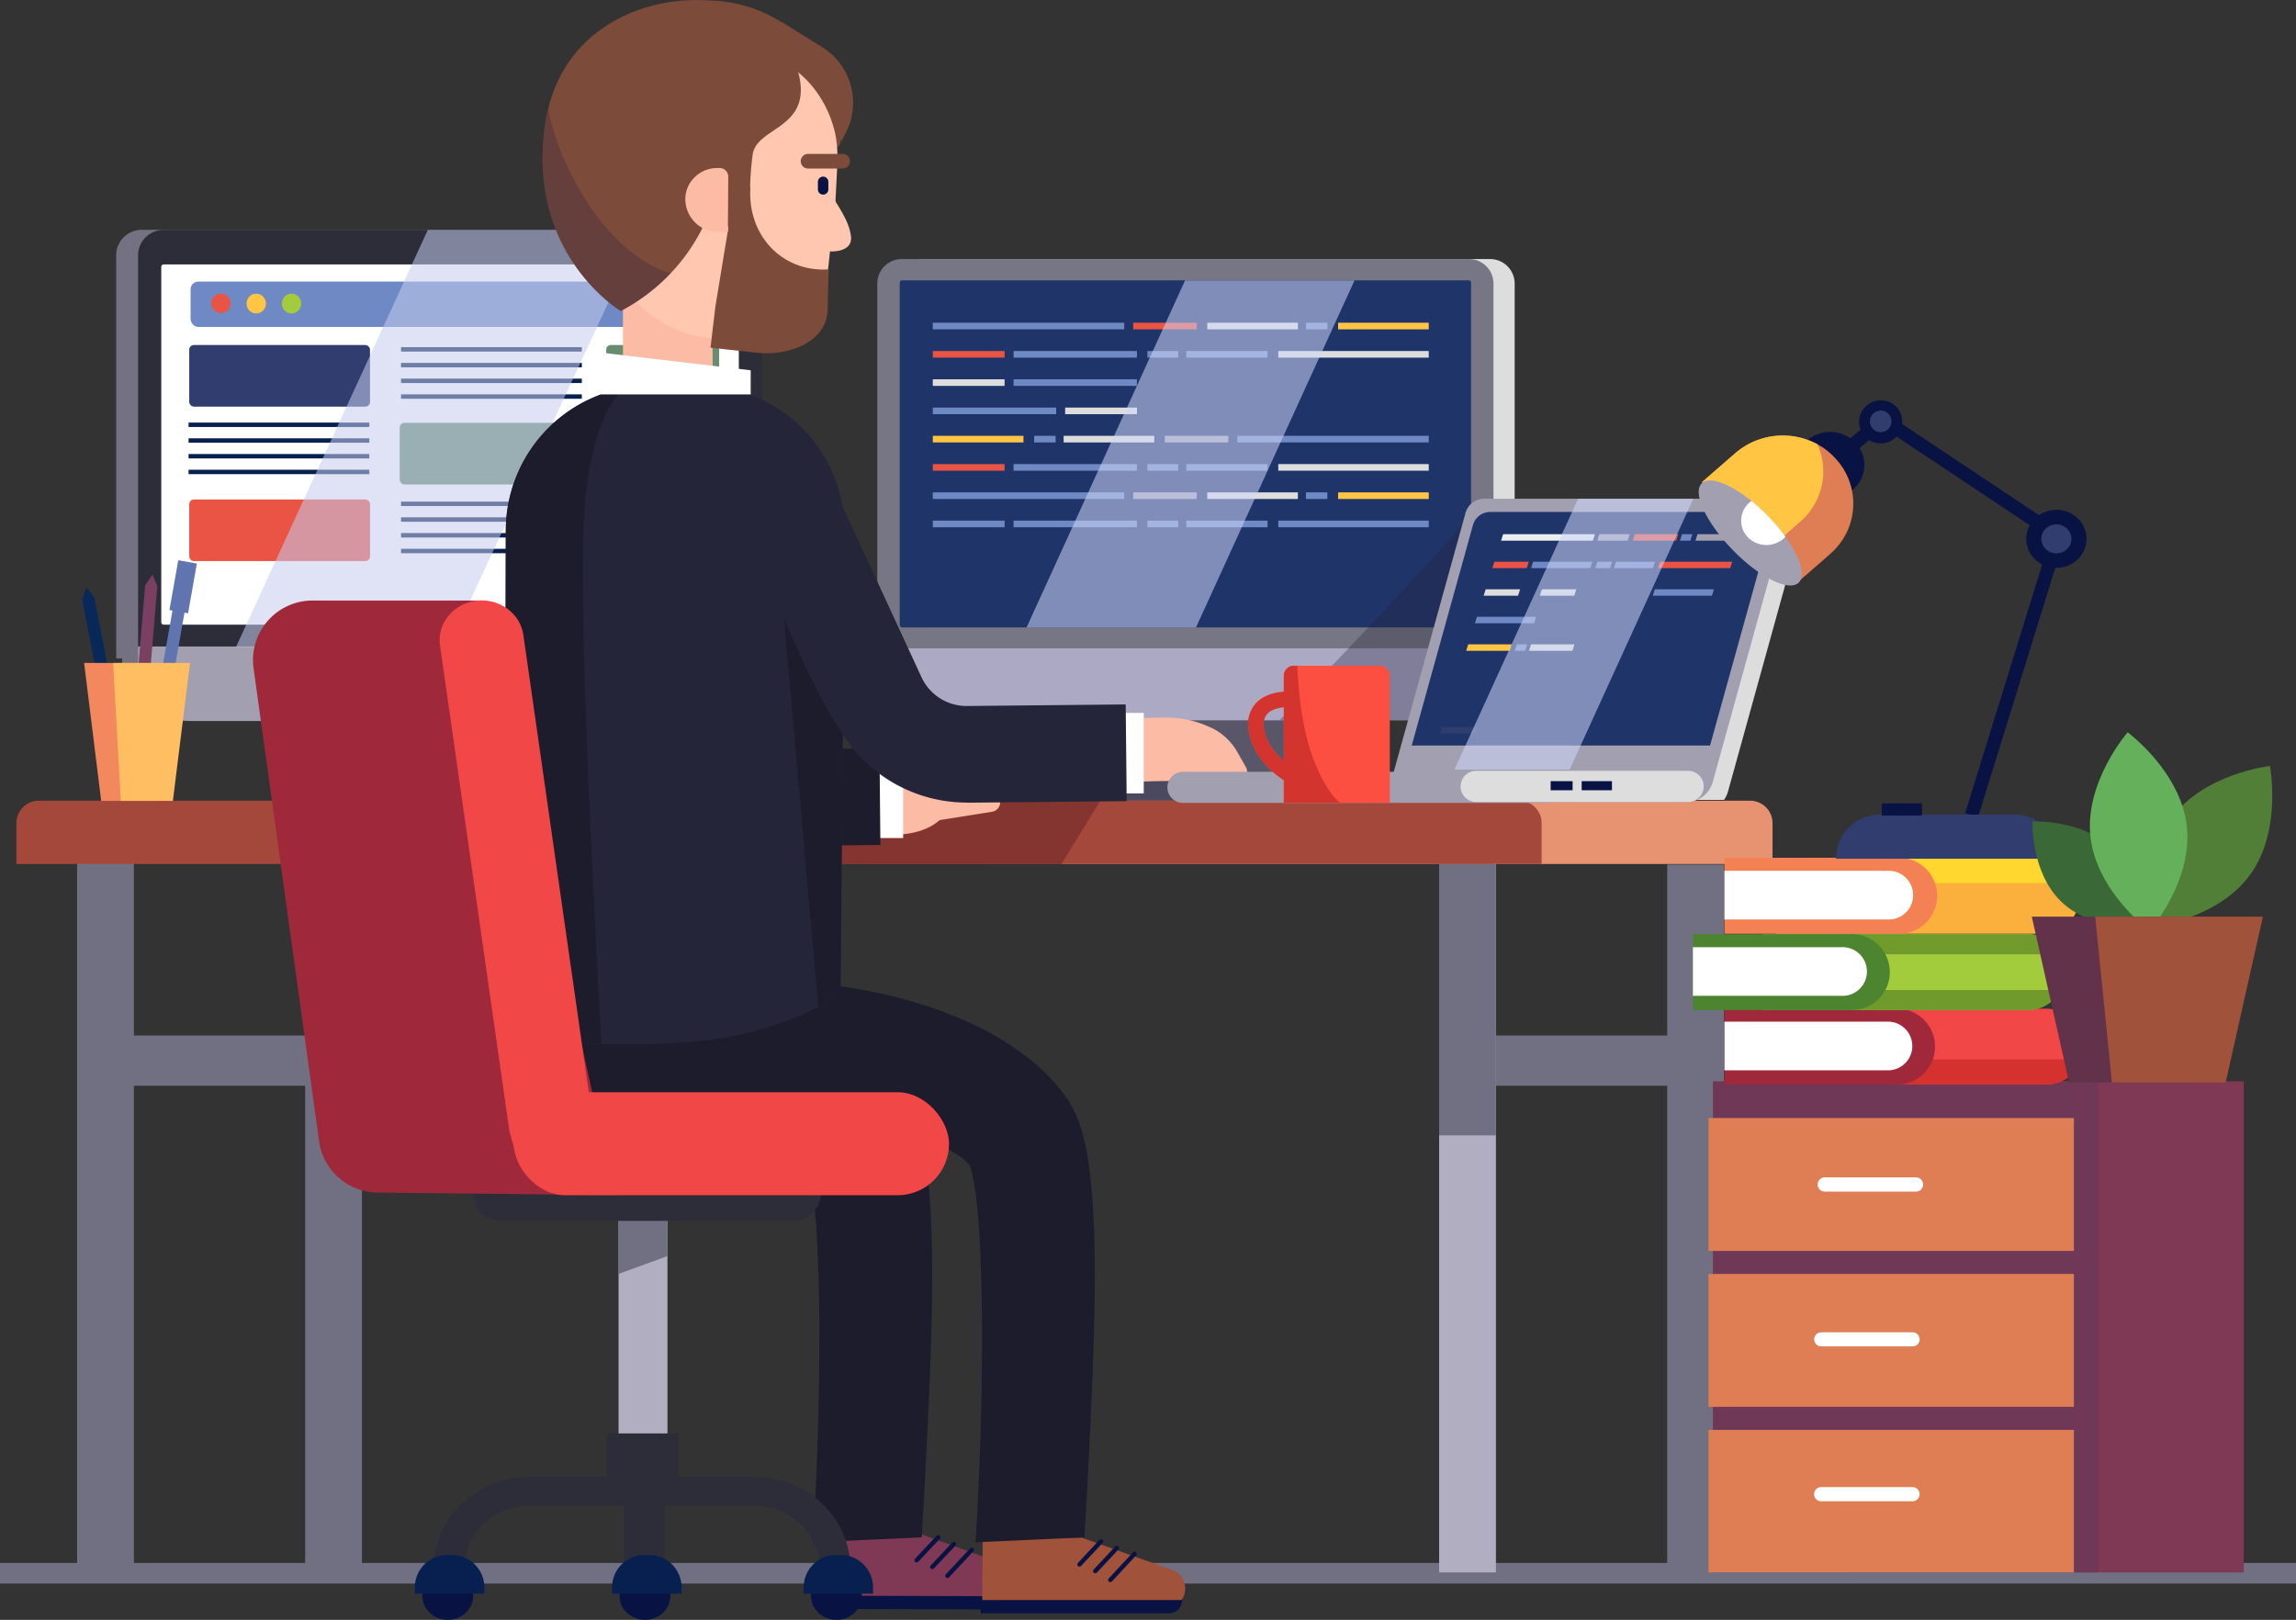 <svg xmlns="http://www.w3.org/2000/svg" viewBox="0 0 779.93 550.27"><rect x="0" y="0" width="779.93" height="550.27" fill="#333333" stroke="none"/><defs><style>.cls-1{isolation:isolate;}.cls-2,.cls-34,.cls-55{fill:none;stroke-miterlimit:10;}.cls-2{stroke:#716f82;stroke-width:7px;}.cls-3{fill:#072050;}.cls-4{fill:#747282;}.cls-5{fill:#2d2d3a;}.cls-6{fill:#fff;}.cls-7{fill:#a29fb0;}.cls-8{fill:#6e89c4;}.cls-9{fill:#ea5444;}.cls-10{fill:#ffc543;}.cls-11{fill:#a2cc3b;}.cls-12{fill:#313d6e;}.cls-13{fill:#678c6e;}.cls-14{fill:#c5cbed;}.cls-14,.cls-42{opacity:0.55;mix-blend-mode:overlay;}.cls-15{fill:#7c4b39;}.cls-16{fill:#fcbba4;}.cls-17{fill:#ffc7b0;}.cls-18,.cls-19{fill:#081344;}.cls-19{opacity:0.2;}.cls-20{fill:#716f82;}.cls-21{fill:#b1aec1;}.cls-22{fill:#585668;}.cls-23{fill:#ddd;}.cls-24{fill:#767684;}.cls-25{fill:#1f3468;}.cls-26{fill:#aba9c4;}.cls-27{fill:#4a4960;}.cls-28{fill:#e79271;}.cls-29{fill:#a5483c;}.cls-30{fill:#84352f;}.cls-31{fill:#7f3954;}.cls-32{fill:#6e3856;}.cls-33{fill:#df7d54;}.cls-34,.cls-55{stroke:#081344;}.cls-34{stroke-linecap:round;stroke-width:1.49px;}.cls-35{fill:#1c1c2d;}.cls-36{fill:#a0523a;}.cls-37,.cls-40{fill:#25253a;}.cls-38{fill:#9f293b;}.cls-39{fill:#f14747;}.cls-40{opacity:0.32;mix-blend-mode:multiply;}.cls-41{fill:#eceef0;}.cls-42{fill:#cdd6f9;}.cls-43{fill:#fc4f42;}.cls-44{fill:#ce2d29;opacity:0.79;}.cls-45{fill:#6075b0;}.cls-46{fill:#794061;}.cls-47{fill:#072859;}.cls-48{fill:#f3885e;}.cls-49{fill:#ffbe62;}.cls-50{fill:#fbaf3d;}.cls-51{fill:#ffd72e;}.cls-52{fill:#f38154;}.cls-53{fill:#709b2c;}.cls-54{fill:#4c842f;}.cls-55{stroke-width:4.59px;}.cls-56{fill:#517f38;}.cls-57{fill:#3b6837;}.cls-58{fill:#65b15b;}.cls-59{fill:#62324a;}</style></defs><g class="cls-1"><g id="Layer_2" data-name="Layer 2"><g id="Layer_1-2" data-name="Layer 1"><line class="cls-2" y1="534.44" x2="779.93" y2="534.44"/><rect class="cls-3" x="112.88" y="131.34" width="66.12" height="142.22" transform="translate(291.89 404.91) rotate(180)"/><path class="cls-4" d="M39.44,78.08h212a0,0,0,0,1,0,0V215a8.67,8.67,0,0,1-8.67,8.67H48.12A8.67,8.67,0,0,1,39.44,215V78.08A0,0,0,0,1,39.44,78.08Z" transform="translate(290.91 301.74) rotate(180)"/><path class="cls-4" d="M59.78,219.6H235.13a18.31,18.31,0,0,1,18.31,18.31v7a0,0,0,0,1,0,0h-212a0,0,0,0,1,0,0v-7A18.31,18.31,0,0,1,59.78,219.6Z" transform="translate(294.91 464.52) rotate(180)"/><path class="cls-5" d="M258.89,86.75V223.66l-52-.83L152.4,222l-17.2-.28-55-.88-33.3-.53V86.75a8.67,8.67,0,0,1,8.67-8.66H250.21A8.67,8.67,0,0,1,258.89,86.75Z"/><rect class="cls-6" x="54.78" y="89.82" width="196.19" height="122.39" rx="0.8"/><path class="cls-7" d="M65.19,219.6H240.54a18.31,18.31,0,0,1,18.31,18.31v7a0,0,0,0,1,0,0h-212a0,0,0,0,1,0,0v-7A18.31,18.31,0,0,1,65.19,219.6Z" transform="translate(305.74 464.52) rotate(180)"/><path class="cls-7" d="M111.22,274.11h88.62a4.93,4.93,0,0,0,4.93-4.92h0a4.93,4.93,0,0,0-4.93-4.92H111.22a4.93,4.93,0,0,0-4.93,4.92h0A4.93,4.93,0,0,0,111.22,274.11Z"/><rect class="cls-8" x="64.74" y="95.65" width="179.55" height="15.42" rx="2.63"/><path class="cls-9" d="M78.34,103.12a3.29,3.29,0,1,1-3.29-3.37A3.33,3.33,0,0,1,78.34,103.12Z"/><ellipse class="cls-10" cx="87.04" cy="103.12" rx="3.29" ry="3.37"/><ellipse class="cls-11" cx="99.04" cy="103.12" rx="3.29" ry="3.37"/><rect class="cls-12" x="64.28" y="117.2" width="61.41" height="20.93" rx="1.58"/><rect class="cls-13" x="135.78" y="143.64" width="61.41" height="20.93" rx="1.58"/><rect class="cls-13" x="205.9" y="117.2" width="38.39" height="20.93" rx="1.58"/><rect class="cls-9" x="205.9" y="144.05" width="38.39" height="20.93" rx="1.58"/><rect class="cls-3" x="136.23" y="133.96" width="61.41" height="1.5"/><rect class="cls-3" x="136.23" y="128.62" width="61.41" height="1.5"/><rect class="cls-3" x="136.23" y="123.28" width="61.41" height="1.5"/><rect class="cls-3" x="136.23" y="117.93" width="61.41" height="1.5"/><rect class="cls-9" x="64.28" y="169.67" width="61.41" height="20.93" rx="1.58"/><rect class="cls-3" x="136.23" y="186.43" width="61.41" height="1.5"/><rect class="cls-3" x="136.23" y="181.09" width="61.41" height="1.5"/><rect class="cls-3" x="136.23" y="175.74" width="61.41" height="1.5"/><rect class="cls-3" x="136.23" y="170.4" width="61.41" height="1.5"/><rect class="cls-3" x="64.05" y="159.57" width="61.41" height="1.5"/><rect class="cls-3" x="64.05" y="154.23" width="61.41" height="1.5"/><rect class="cls-3" x="64.05" y="148.89" width="61.41" height="1.5"/><rect class="cls-3" x="64.05" y="143.55" width="61.41" height="1.5"/><polygon class="cls-14" points="218.09 78.09 152.4 219.8 80.16 219.8 145.33 78.09 218.09 78.09"/><path class="cls-15" d="M265.69,7.55,279.26,16a22.22,22.22,0,0,1,8.1,29,32.28,32.28,0,0,0-1.57,3.22C286.3,47.58,265,7.72,265,7.72"/><rect class="cls-16" x="211.62" y="80.93" width="30.45" height="56.44" rx="11.72"/><path class="cls-15" d="M285.55,48.17c.32,2.66-12.14,7.15-12.29,10l2,5.63c-15.3-5.55-1.8,2.9-1.8,2.93-4.55,13.48-3,20.93-15.95,26.06a47.45,47.45,0,0,1-21,3.2c-9.92-.69-18.73,2.41-25.93-1a15.18,15.18,0,0,1-4.23-3,49.13,49.13,0,0,1-6.7-8.33c-.73-1.2-1.44-2.39-2.09-3.65-3.92-7.55-11.92-29.74-11.27-38.85,1.8-25.7,26.42-42.91,54.76-41,.74.05,1.45.06,2.18.1a47.87,47.87,0,0,1,36.38,21c.42.63.84,1.27,1.23,1.92v0c2.31,3.75,3.54,19.79,3.54,19.79A28.54,28.54,0,0,1,285.55,48.17Z"/><path class="cls-17" d="M284.41,56.39l-.36,7.06-.6,11.7-1,4.15c-.08,1.84-1,11.53-1.35,13.28-3.22,16.56-14.09,20.08-31,22.17a11.48,11.48,0,0,1-1.53.15,37.58,37.58,0,0,1-10.78-.53,38,38,0,0,1-9.61-3.09l0,0a39.61,39.61,0,0,1-17.56-16.33,38.25,38.25,0,0,1-5-17.83c0-.44,0-.88,0-1.34a14.48,14.48,0,0,1,0-1.6v-.27l0-1.27.19-3.33.56-11.49,0-.11v0l.11-2.13.08-1.66.08-1.53,0-.39a30.86,30.86,0,0,1,1.49-7.66,36.88,36.88,0,0,1,1.88-5c.11-.25.19-.48.32-.73a31.68,31.68,0,0,1,2-3.87v0a39.15,39.15,0,0,1,11.18-12c.9-.65,1.84-1.26,2.78-1.82A40.35,40.35,0,0,1,248.9,15.3c6.78.36,11.79,2.39,17.26,5.68A39.58,39.58,0,0,1,275,28.24a38,38,0,0,1,7.81,13.84c.1.29.19.58.27.88a28.54,28.54,0,0,1,1.09,5.21A48.71,48.71,0,0,1,284.41,56.39Z"/><path class="cls-15" d="M270.16,21.42c8.28,22.8-13.51,20.94-14.52,31.41a95.48,95.48,0,0,0-.85,11.49l-1.66,5.37a3.94,3.94,0,0,1-7.71-1.11v-.11l.19-8.54-4.25,11.26a64.51,64.51,0,0,1-30.49,34.46s-26.59-15.81-26.59-51.89a78.29,78.29,0,0,1,.53-9,59.08,59.08,0,0,1,1.42-7.87c11-44.84,66.1-29.54,71.4-27.55C263.2,11.45,270.16,21.42,270.16,21.42Z"/><path class="cls-17" d="M289.1,80.56c0,.07,0,.59,0,.59-.07,2.47-2.21,4.43-7.5,4.27l.74-19.25C286.63,72.72,288.71,76.53,289.1,80.56Z"/><path class="cls-15" d="M286.22,57.25H274.44A2.49,2.49,0,0,1,272,54.77h0a2.49,2.49,0,0,1,2.48-2.49h11.78a2.49,2.49,0,0,1,2.48,2.49h0A2.48,2.48,0,0,1,286.22,57.25Z"/><path class="cls-18" d="M279.6,66.12h0a1.78,1.78,0,0,1-1.77-1.78V61.73A1.78,1.78,0,0,1,279.6,60h0a1.78,1.78,0,0,1,1.78,1.78v2.61A1.78,1.78,0,0,1,279.6,66.12Z"/><path class="cls-19" d="M227.8,92.86a64.78,64.78,0,0,1-16.93,12.79s-26.59-15.81-26.59-51.89a78.29,78.29,0,0,1,.53-9,59.08,59.08,0,0,1,1.42-7.87c1.17,6.86,4.27,17.26,12.18,30.12C210.45,86.58,223.51,91.66,227.8,92.86Z"/><path class="cls-15" d="M281.49,91.39l-.35,13.47c0,11.49-13.6,16.1-23.7,15l-16.09-1.74L243,104.18l4.39-26.68-7.09-19.94,14.61,6.07v0c-1.11,15.84,10.24,28.64,26.1,27.91Z"/><path class="cls-16" d="M244.46,57.07a2.94,2.94,0,0,1,2.92,3l-.06,10-.07,8.75-3.45,0a4.53,4.53,0,0,1-.74,0,11.29,11.29,0,0,1-10.27-11.23,10.4,10.4,0,0,1,3.3-7.5A10.69,10.69,0,0,1,243,57.1h0a5.31,5.31,0,0,1,.89,0Z"/><rect class="cls-18" x="141.08" y="350.31" width="92.6" height="17.07" transform="translate(374.76 717.7) rotate(180)"/><line class="cls-12" x1="109.49" y1="509.58" x2="109.49" y2="516.13"/><rect class="cls-20" x="495.15" y="351.75" width="84.82" height="17.07" transform="translate(1075.13 720.58) rotate(180)"/><rect class="cls-20" x="566.33" y="293.69" width="19.29" height="240.46"/><rect class="cls-21" x="488.86" y="292.25" width="19.29" height="241.9"/><rect class="cls-20" x="488.86" y="282.49" width="19.29" height="103.21"/><rect class="cls-20" x="32.49" y="351.75" width="84.82" height="17.07" transform="translate(149.8 720.58) rotate(180)"/><rect class="cls-20" x="103.66" y="293.69" width="19.29" height="240.46"/><rect class="cls-20" x="26.19" y="292.25" width="19.29" height="241.9"/><rect class="cls-22" x="383.14" y="132.17" width="63.67" height="136.95"/><path class="cls-23" d="M313.57,88h192.6a8.35,8.35,0,0,1,8.35,8.35V224.14a0,0,0,0,1,0,0H305.22a0,0,0,0,1,0,0V96.31A8.35,8.35,0,0,1,313.57,88Z"/><path class="cls-23" d="M303.25,220.24H512.5a0,0,0,0,1,0,0V227a17.63,17.63,0,0,1-17.63,17.63h-174A17.63,17.63,0,0,1,303.25,227v-6.75A0,0,0,0,1,303.25,220.24Z"/><path class="cls-24" d="M507.32,96.3V224.15H298V96.3A8.34,8.34,0,0,1,306.36,88H499A8.34,8.34,0,0,1,507.32,96.3Z"/><path class="cls-25" d="M499.7,96V212.36a.78.78,0,0,1-.78.77H306.4a.78.78,0,0,1-.77-.77V96a.77.77,0,0,1,.77-.77H498.92A.77.77,0,0,1,499.7,96Z"/><path class="cls-26" d="M507.3,220.24V227a17.64,17.64,0,0,1-17.64,17.64h-174A17.63,17.63,0,0,1,298,227v-6.75Z"/><rect class="cls-8" x="316.86" y="109.63" width="65.03" height="2.25"/><rect class="cls-23" x="410.09" y="109.63" width="30.79" height="2.25"/><rect class="cls-10" x="454.54" y="109.63" width="30.79" height="2.25"/><rect class="cls-8" x="443.62" y="109.63" width="7.28" height="2.25"/><rect class="cls-9" x="384.94" y="109.63" width="21.58" height="2.25"/><rect class="cls-8" x="316.86" y="167.26" width="65.03" height="2.25"/><rect class="cls-23" x="410.09" y="167.26" width="30.79" height="2.25"/><rect class="cls-10" x="454.54" y="167.26" width="30.79" height="2.25"/><rect class="cls-8" x="443.62" y="167.26" width="7.28" height="2.25"/><rect class="cls-7" x="384.94" y="167.26" width="21.58" height="2.25"/><rect class="cls-8" x="420.3" y="148.05" width="65.03" height="2.25" transform="translate(905.63 298.35) rotate(180)"/><rect class="cls-23" x="361.32" y="148.05" width="30.79" height="2.25" transform="translate(753.42 298.35) rotate(180)"/><rect class="cls-10" x="316.86" y="148.05" width="30.79" height="2.25" transform="translate(664.52 298.35) rotate(180)"/><rect class="cls-8" x="351.29" y="148.05" width="7.28" height="2.25" transform="translate(709.87 298.35) rotate(180)"/><rect class="cls-7" x="395.67" y="148.05" width="21.58" height="2.25" transform="translate(812.92 298.35) rotate(180)"/><rect class="cls-9" x="316.86" y="119.24" width="24.39" height="2.25"/><rect class="cls-8" x="389.77" y="119.24" width="10.47" height="2.25"/><rect class="cls-23" x="434.22" y="119.24" width="51.11" height="2.25"/><rect class="cls-8" x="402.97" y="119.24" width="27.6" height="2.25"/><rect class="cls-8" x="344.3" y="119.24" width="41.9" height="2.25"/><rect class="cls-8" x="316.86" y="176.86" width="24.39" height="2.25"/><rect class="cls-8" x="389.77" y="176.86" width="10.47" height="2.25"/><rect class="cls-8" x="434.22" y="176.86" width="51.11" height="2.25"/><rect class="cls-8" x="402.97" y="176.86" width="27.6" height="2.25"/><rect class="cls-8" x="344.3" y="176.86" width="41.9" height="2.25"/><rect class="cls-9" x="316.86" y="157.65" width="24.39" height="2.25"/><rect class="cls-8" x="389.77" y="157.65" width="10.47" height="2.25"/><rect class="cls-23" x="434.22" y="157.65" width="51.11" height="2.25"/><rect class="cls-8" x="402.97" y="157.65" width="27.6" height="2.25"/><rect class="cls-8" x="344.3" y="157.65" width="41.9" height="2.25"/><rect class="cls-23" x="316.86" y="128.84" width="24.39" height="2.25"/><rect class="cls-8" x="344.3" y="128.84" width="41.9" height="2.25"/><rect class="cls-23" x="361.81" y="138.44" width="24.39" height="2.25" transform="translate(748.02 279.14) rotate(180)"/><rect class="cls-8" x="316.86" y="138.44" width="41.9" height="2.25" transform="translate(675.63 279.14) rotate(180)"/><rect class="cls-27" x="355.25" y="263.25" width="94.83" height="9.48" rx="4.74"/><path class="cls-28" d="M340.63,272H594.49a7.62,7.62,0,0,1,7.62,7.62V293.5a0,0,0,0,1,0,0H333a0,0,0,0,1,0,0V279.59A7.62,7.62,0,0,1,340.63,272Z"/><path class="cls-29" d="M523.67,279.6v13.91H5.56V279.6A7.63,7.63,0,0,1,13.18,272H516.05A7.63,7.63,0,0,1,523.67,279.6Z"/><path class="cls-30" d="M373.76,272c-4.11,6.7-9,14.69-13.2,21.54H233.8L235.53,272Z"/><rect class="cls-31" x="629.04" y="367.31" width="133.14" height="166.84" transform="translate(1391.22 901.46) rotate(-180)"/><rect class="cls-32" x="581.86" y="367.31" width="130.85" height="166.84" transform="matrix(-1, 0, 0, -1, 1294.56, 901.46)"/><rect class="cls-33" x="580.36" y="379.8" width="124.12" height="45.14" transform="translate(1284.85 804.74) rotate(180)"/><rect class="cls-33" x="580.36" y="432.77" width="124.12" height="45.14" transform="translate(1284.85 910.67) rotate(180)"/><rect class="cls-33" x="580.36" y="485.73" width="124.12" height="48.42" transform="translate(1284.85 1019.88) rotate(180)"/><path class="cls-6" d="M619.86,404.79h31a2.43,2.43,0,0,0,2.42-2.42h0a2.43,2.43,0,0,0-2.42-2.42h-31a2.43,2.43,0,0,0-2.42,2.42h0A2.43,2.43,0,0,0,619.86,404.79Z"/><path class="cls-6" d="M618.65,457.38h31A2.43,2.43,0,0,0,652.1,455h0a2.43,2.43,0,0,0-2.42-2.42h-31a2.43,2.43,0,0,0-2.42,2.42h0A2.43,2.43,0,0,0,618.65,457.38Z"/><path class="cls-6" d="M618.65,510h31a2.43,2.43,0,0,0,2.42-2.42h0a2.43,2.43,0,0,0-2.42-2.42h-31a2.43,2.43,0,0,0-2.42,2.42h0A2.43,2.43,0,0,0,618.65,510Z"/><path class="cls-31" d="M278.28,544.35l62.19.66a6.71,6.71,0,0,0,6.78-6.64h0a6.72,6.72,0,0,0-4.43-6.39l-30.66-11.06-33.64.46Z"/><path class="cls-18" d="M341.69,546.75l-63-.2,0-4.51,67.47.22h0A4.5,4.5,0,0,1,341.69,546.75Z"/><line class="cls-34" x1="311.37" y1="530.01" x2="318.7" y2="522.23"/><line class="cls-34" x1="316.71" y1="532.29" x2="324.04" y2="524.5"/><line class="cls-34" x1="321.83" y1="535.32" x2="330.08" y2="526.5"/><path class="cls-35" d="M276.16,523.92c3.6-60.67,2.63-116.75-2.09-128.11-4.85-7.06-42.63-22.34-80.39-24l17.67-38.58c49.52,2.49,84.93,21.07,97.31,42.31,5.23,9,9.77,27.05,7.32,88.91-1.28,32.4-2.86,57.78-2.86,57.78Z"/><path class="cls-36" d="M333.65,545.9l62.2.43a6.72,6.72,0,0,0,6.76-6.67h0a6.71,6.71,0,0,0-4.46-6.37l-30.7-10.95-33.64.59Z"/><path class="cls-18" d="M397.08,548.06l-64,0v-4.52l68.47,0h0A4.51,4.51,0,0,1,397.08,548.06Z"/><line class="cls-34" x1="366.7" y1="531.44" x2="373.99" y2="523.63"/><line class="cls-34" x1="372.05" y1="533.69" x2="379.35" y2="525.88"/><line class="cls-34" x1="377.17" y1="536.71" x2="385.39" y2="527.85"/><path class="cls-35" d="M331.41,523.92c3.61-60.67,2.63-116.75-2.09-128.11-4.85-7.06-42.63-22.34-80.39-24l17.67-38.58c49.53,2.49,84.93,21.07,97.31,42.31,5.23,9,9.77,27.05,7.32,88.91-1.28,32.4-2.86,57.78-2.86,57.78Z"/><path class="cls-35" d="M278.19,344.34a28.1,28.1,0,0,1-28.09,28.08H202.89a26.73,26.73,0,0,1-4.12-.32,27.24,27.24,0,0,1-9.64-3.3c-.53-.28-1-.6-1.53-.92a28.06,28.06,0,0,1-12.78-23.54l.87-15,101.68-.88Z"/><path class="cls-16" d="M310.61,264.34,335,260.45a3.28,3.28,0,0,0,2.71-3.74h0a3.29,3.29,0,0,0-3.75-2.72l-24.33,3.89a3.28,3.28,0,0,0-2.71,3.75h0A3.27,3.27,0,0,0,310.61,264.34Z"/><path class="cls-16" d="M318.36,270.92l19.54-3.12a3.28,3.28,0,0,0,2.71-3.75h0a3.28,3.28,0,0,0-3.75-2.71l-19.53,3.12a3.29,3.29,0,0,0-2.72,3.75h0A3.29,3.29,0,0,0,318.36,270.92Z"/><path class="cls-16" d="M313.85,279.45,337,275.76a3.28,3.28,0,0,0,2.71-3.75h0a3.27,3.27,0,0,0-3.74-2.71L312.81,273a3.28,3.28,0,0,0-2.71,3.75h0A3.27,3.27,0,0,0,313.85,279.45Z"/><path class="cls-16" d="M321.12,258.05c-.26,0-3.25,0-6.48-.06a35.15,35.15,0,0,0-16.12,3.61l-9.6,4.72s5.5,16.31,6.25,16.45c18.51,3.34,24.85-5.06,24.85-5.06Z"/><rect class="cls-6" x="298.58" y="257.99" width="8.21" height="26.69"/><path class="cls-35" d="M244.76,287.58a49.87,49.87,0,0,1-45.2-28.91l-.41-.87-25.34-77.39L205,170.18l24.7,75.42a17,17,0,0,0,15.2,9.12l53.84-.53.32,32.85-53.84.54Z"/><path class="cls-16" d="M420.43,255.67a20.37,20.37,0,0,0-8.72-8.35l-.09,0a35.2,35.2,0,0,0-16.13-3.56l-10.7.2s-2.71,23.2-2.57,22.45c.28-1.51,26.15-1.12,38-.87a3.32,3.32,0,0,0,3-4.94Z"/><rect class="cls-6" x="378.32" y="242.18" width="10.2" height="27.34"/><path class="cls-37" d="M328.38,272.64a49.88,49.88,0,0,1-45.2-28.9l-36.5-79L276.51,151,313,230a16.87,16.87,0,0,0,15.55,9.83l53.84-.53.33,32.85-53.84.53Z"/><path class="cls-37" d="M286.89,180.21l-.61,69L285.51,337s-1.89,2.12-7.53,5.08c-4.9,2.58-12.6,5.81-24.32,8.85-13.67,3.55-32.92,4.1-49.36,3.69-18.14-.44-32.86-2-32.86-2l.38-172.35a49.28,49.28,0,0,1,40.66-48.49A50.2,50.2,0,0,1,221,131h16.64A49.22,49.22,0,0,1,286.89,180.21Z"/><rect class="cls-21" x="210.12" y="406.5" width="16.61" height="95.37"/><path class="cls-20" d="M210.12,411.88v20.87l16.61-6.06V412.56C222.57,412.37,214.57,412.06,210.12,411.88Z"/><path class="cls-5" d="M269.54,414.74H170.06a9.3,9.3,0,0,1-9.27-9.27h0a9.3,9.3,0,0,1,9.27-9.27h99.48a9.3,9.3,0,0,1,9.27,9.27h0A9.3,9.3,0,0,1,269.54,414.74Z"/><path class="cls-5" d="M288.84,532.66H278.45c0-11.7-10.11-21.23-22.52-21.23H180.21c-12.42,0-22.52,9.53-22.52,21.23H147.3c0-17.11,14.76-31,32.91-31h75.72C274.07,501.64,288.84,515.55,288.84,532.66Z"/><rect class="cls-5" x="206.19" y="486.94" width="24.25" height="14.93"/><ellipse class="cls-18" cx="152.1" cy="542.13" rx="8.63" ry="8.14"/><path class="cls-3" d="M151.95,528.23h1.57a11,11,0,0,1,11,11v2.15a0,0,0,0,1,0,0H140.92a0,0,0,0,1,0,0v-2.15a11,11,0,0,1,11-11Z"/><ellipse class="cls-18" cx="284.13" cy="542.13" rx="8.63" ry="8.14"/><path class="cls-3" d="M284,528.23h1.57a11,11,0,0,1,11,11v2.15a0,0,0,0,1,0,0H273a0,0,0,0,1,0,0v-2.15A11,11,0,0,1,284,528.23Z"/><rect class="cls-5" x="211.93" y="504.67" width="13.76" height="29.39"/><ellipse class="cls-18" cx="219.09" cy="542.13" rx="8.63" ry="8.14"/><path class="cls-3" d="M218.95,528.23h1.57a11,11,0,0,1,11,11v2.15a0,0,0,0,1,0,0H207.92a0,0,0,0,1,0,0v-2.15A11,11,0,0,1,218.95,528.23Z"/><path class="cls-38" d="M86.14,227.05l22.25,160.61a20.24,20.24,0,0,0,19.41,17.45L209,406l-45.14-202-57.64,0A20.23,20.23,0,0,0,86.14,227.05Z"/><rect class="cls-39" x="174.51" y="371.04" width="147.87" height="34.99" rx="17.5"/><path class="cls-35" d="M198.41,175c-2.18,31.66,4,145.85,5.89,179.57-18.14-.44-32.86-2-32.86-2l.38-172.35a49.28,49.28,0,0,1,40.66-48.49S201,137.73,198.41,175Z"/><polygon class="cls-6" points="255 133.98 204.23 133.98 204.23 119.79 255 125.79 255 133.98"/><path class="cls-39" d="M173,383.94,149.46,219.22c-1.05-7.34,4.46-14.15,12.24-15.14h0c7.79-1,15,4.2,16.07,11.54l23.58,164.71c1.05,7.34-4.46,14.16-12.24,15.15h0C181.32,396.47,177.29,402,173,383.94Z"/><path class="cls-35" d="M286.28,249.17,285.51,337s-1.89,2.12-7.53,5.08l-11.7-132.33S277,236.51,286.28,249.17Z"/><path class="cls-40" d="M507,187.77l-5.81,32.47L497.11,243a17.51,17.51,0,0,1-7.45,1.65h-55c5.22-5.4,14-14.47,23.41-24.39,14.69-15.44,31-32.93,38.26-41.81Z"/><path class="cls-23" d="M476.77,271.73H585.63a9.61,9.61,0,0,0,1.37-2.91l24.36-87.93a6.57,6.57,0,0,0-6.34-8.33H509.24a6.59,6.59,0,0,0-6.33,4.81Z"/><path class="cls-7" d="M606.16,177.76,581.82,265.6a9.43,9.43,0,0,1-9.1,6.92H470.58l27.24-98.28a6.56,6.56,0,0,1,6.32-4.81h95.69A6.57,6.57,0,0,1,606.16,177.76Z"/><path class="cls-25" d="M600.78,181.62l-19.89,71.63-4.17,15H475.39l4.16-15,20.8-74.88a6.07,6.07,0,0,1,5.87-4.45h88.69A6.08,6.08,0,0,1,600.78,181.62Z"/><polygon class="cls-41" points="541.09 183.66 509.9 183.66 510.6 181.47 541.78 181.47 541.09 183.66"/><polygon class="cls-9" points="569.38 183.66 554.61 183.66 555.31 181.47 570.07 181.47 569.38 183.66"/><polygon class="cls-7" points="590.7 183.66 575.93 183.66 576.63 181.47 591.39 181.47 590.7 183.66"/><polygon class="cls-8" points="574.19 183.66 570.69 183.66 571.39 181.47 574.88 181.47 574.19 183.66"/><polygon class="cls-7" points="552.9 183.66 542.55 183.66 543.25 181.47 553.6 181.47 552.9 183.66"/><polygon class="cls-23" points="519.37 221.08 534.14 221.08 534.83 218.89 520.07 218.89 519.37 221.08"/><polygon class="cls-10" points="498.05 221.08 512.82 221.08 513.51 218.89 498.75 218.89 498.05 221.08"/><polygon class="cls-8" points="514.56 221.08 518.06 221.08 518.75 218.89 515.26 218.89 514.56 221.08"/><polygon class="cls-9" points="518.63 193.01 506.94 193.01 507.63 190.82 519.33 190.82 518.63 193.01"/><polygon class="cls-8" points="546.92 193.01 541.9 193.01 542.6 190.82 547.62 190.82 546.92 193.01"/><polygon class="cls-9" points="587.74 193.01 563.22 193.01 563.92 190.82 588.43 190.82 587.74 193.01"/><polygon class="cls-8" points="561.48 193.01 548.24 193.01 548.93 190.82 562.17 190.82 561.48 193.01"/><polygon class="cls-8" points="540.19 193.01 520.1 193.01 520.79 190.82 540.89 190.82 540.19 193.01"/><polygon class="cls-12" points="500.86 249.15 489.16 249.15 489.86 246.95 501.55 246.95 500.86 249.15"/><polygon class="cls-23" points="515.67 202.37 503.98 202.37 504.67 200.18 516.37 200.18 515.67 202.37"/><polygon class="cls-23" points="534.76 202.37 523.06 202.37 523.76 200.18 535.45 200.18 534.76 202.37"/><polygon class="cls-8" points="581.53 202.37 561.43 202.37 562.13 200.18 582.22 200.18 581.53 202.37"/><polygon class="cls-8" points="501.01 211.72 521.11 211.72 521.8 209.53 501.71 209.53 501.01 211.72"/><polygon class="cls-7" points="582.21 253.25 577.93 268.25 474.06 268.25 478.33 253.25 582.21 253.25"/><path class="cls-7" d="M526.27,272.75H401.84a5.3,5.3,0,0,1-5.28-5.28h0a5.3,5.3,0,0,1,5.28-5.29H526.27a5.3,5.3,0,0,1,5.29,5.29h0A5.3,5.3,0,0,1,526.27,272.75Z"/><polygon class="cls-42" points="575.2 169.43 573.15 173.92 536.93 253.25 533.19 261.43 494.06 261.43 497.8 253.25 534.02 173.92 536.07 169.43 575.2 169.43"/><polygon class="cls-42" points="460.11 95.27 406.28 213.13 348.72 213.13 402.55 95.27 460.11 95.27"/><path class="cls-23" d="M573.44,272.43h-72a5.3,5.3,0,0,1-5.29-5.29h0a5.3,5.3,0,0,1,5.29-5.29h72a5.3,5.3,0,0,1,5.29,5.29h0A5.3,5.3,0,0,1,573.44,272.43Z"/><rect class="cls-18" x="537.28" y="265.36" width="10.29" height="3.09"/><rect class="cls-18" x="526.74" y="265.36" width="7.46" height="3.09"/><path class="cls-43" d="M472.1,229.59v43.09h-36V229.59a3.44,3.44,0,0,1,3.44-3.44h29.11A3.44,3.44,0,0,1,472.1,229.59Z"/><path class="cls-9" d="M436.55,265.3c-.47-.27-11.52-6.74-12.5-18.07a10.38,10.38,0,0,1,2.7-8.49c3.95-4.08,10.52-3.85,11.26-3.81l-.29,5.26c-1.33-.06-5.26.21-7.2,2.23a5.24,5.24,0,0,0-1.22,4.35c.75,8.63,9.79,13.91,9.88,14Z"/><path class="cls-9" d="M455.28,272.68H436.11V229.59a3.44,3.44,0,0,1,3.44-3.44h1.16c.05,2.25.67,19.43,5.49,31.81C450.4,268.74,454.14,271.92,455.28,272.68Z"/><path class="cls-44" d="M424.05,247.22c.88,10.2,9.92,16.47,12.06,17.8v7.66h19.17c-1.14-.76-4.88-3.94-9.08-14.72-4.82-12.37-5.44-29.56-5.49-31.81h-1.16a3.45,3.45,0,0,0-3.44,3.44V235c-2.42.17-6.55.89-9.36,3.79A10.4,10.4,0,0,0,424.05,247.22Zm6.48-4.81c1.4-1.44,3.84-2,5.58-2.16v18.22c-2.72-2.31-6.34-6.37-6.81-11.71A5.27,5.27,0,0,1,430.53,242.41Z"/><rect class="cls-45" x="56.33" y="191.85" width="4.14" height="57.14" transform="translate(39.31 -6.8) rotate(10.04)"/><rect class="cls-45" x="59.02" y="190.75" width="6.42" height="17.18" transform="translate(35.69 -7.8) rotate(10.04)"/><polygon class="cls-46" points="48.66 256.1 44.53 255.75 49.31 198.81 51.8 195.17 53.44 199.16 48.66 256.1"/><polygon class="cls-47" points="42.93 259.01 38.86 259.8 27.94 203.71 29.35 199.53 32.01 202.92 42.93 259.01"/><polygon class="cls-48" points="52.06 272.05 34.37 272.05 28.57 225.21 57.86 225.21 52.06 272.05"/><polygon class="cls-49" points="58.73 272.05 41.04 272.05 38.43 225.21 64.54 225.21 58.73 272.05"/><path class="cls-39" d="M605,342.65v25.78h90a12.89,12.89,0,1,0,0-25.78Z"/><path class="cls-44" d="M625.17,359.87v8.56h69.88a12.91,12.91,0,0,0,12.15-8.56Z"/><path class="cls-38" d="M585.77,342.64v25.79h59a12.9,12.9,0,0,0,0-25.79Z"/><path class="cls-6" d="M585.77,347.06V363.6h55.55a8.27,8.27,0,1,0,0-16.54Z"/><path class="cls-50" d="M603.28,291.4v25.79h90a12.9,12.9,0,1,0,0-25.79Z"/><path class="cls-51" d="M623.69,300v-8.56h69.88A12.91,12.91,0,0,1,705.71,300Z"/><path class="cls-52" d="M585.77,291.4v25.79h59a12.9,12.9,0,1,0,0-25.79Z"/><path class="cls-6" d="M585.77,295.82v16.53h55.55a8.27,8.27,0,1,0,0-16.53Z"/><path class="cls-11" d="M598.63,317.34v25.79h90a12.9,12.9,0,0,0,11.38-19,13.08,13.08,0,0,0-2.27-3.06,12.83,12.83,0,0,0-9.11-3.77Z"/><path class="cls-53" d="M601,317.34v6.83h99a13.08,13.08,0,0,0-2.27-3.06,12.83,12.83,0,0,0-9.11-3.77Z"/><path class="cls-53" d="M601,343.14V336.3h99a12.88,12.88,0,0,1-11.38,6.84Z"/><path class="cls-54" d="M575.06,317.34v25.78h54a12.89,12.89,0,1,0,0-25.78Z"/><path class="cls-6" d="M575.06,321.76v16.53h50.56a8.27,8.27,0,1,0,0-16.53Z"/><path class="cls-18" d="M612.52,165.93h0a10.93,10.93,0,0,1,.83-15.84l.54-.47a11.94,11.94,0,0,1,16.43.81h0a10.92,10.92,0,0,1-.83,15.83l-.54.47A12,12,0,0,1,612.52,165.93Z"/><path class="cls-33" d="M621.66,188.22l-11.33,9.87-32.17-34.32,11.33-9.86a24.72,24.72,0,0,1,27.85-3,23.62,23.62,0,0,1,6,4.66,22.5,22.5,0,0,1-1.72,32.65Z"/><path class="cls-10" d="M611.43,177.31l-11.33,9.86-21.94-23.4,11.33-9.86a24.72,24.72,0,0,1,27.85-3,22.31,22.31,0,0,1,2,10.41A22.79,22.79,0,0,1,611.43,177.31Z"/><path class="cls-7" d="M610.92,198c-3.42,3.06-13.52-2-22.56-11.41s-13.61-19.43-10.19-22.49c2.69-2.42,9.58.27,16.82,6.12a66,66,0,0,1,5.73,5.29,61.14,61.14,0,0,1,5.77,6.87C611.53,189.32,613.5,195.64,610.92,198Z"/><path class="cls-6" d="M606.49,182.33a8.83,8.83,0,0,1-10.68,1.74,8.13,8.13,0,0,1-3.25-11.28,8.25,8.25,0,0,1,2.43-2.62,66,66,0,0,1,5.73,5.29A61.14,61.14,0,0,1,606.49,182.33Z"/><polyline class="cls-55" points="669.74 276.89 699.11 182.08 639.63 142.46 627.15 153.07"/><path class="cls-18" d="M646.16,143a7.32,7.32,0,1,1-7.31-7A7.18,7.18,0,0,1,646.16,143Z"/><path class="cls-12" d="M642.51,143a3.66,3.66,0,1,1-3.66-3.52A3.6,3.6,0,0,1,642.51,143Z"/><path class="cls-12" d="M699.31,291.71H623.64a15,15,0,0,1,15-15h45.6a15,15,0,0,1,15,15Z"/><rect class="cls-18" x="639.24" y="272.92" width="13.65" height="4.13"/><ellipse class="cls-18" cx="698.53" cy="183.05" rx="10.24" ry="9.87"/><ellipse class="cls-12" cx="698.53" cy="183.05" rx="5.12" ry="4.93"/><path class="cls-56" d="M764.23,297.31c-11.1,15.11-33.36,17.62-33.36,17.62s-4.27-22,6.82-37.11,33.37-17.62,33.37-17.62S775.33,282.2,764.23,297.31Z"/><path class="cls-57" d="M717.63,288.27c10.17,10,9.62,27.09,9.62,27.09s-17,.8-27.23-9.23-9.62-27.08-9.62-27.08S707.45,278.24,717.63,288.27Z"/><path class="cls-58" d="M742.84,280.69c2.07,18.63-12.62,35.55-12.62,35.55s-18-13.29-20.1-31.92,12.62-35.56,12.62-35.56S740.78,262.05,742.84,280.69Z"/><polygon class="cls-59" points="741.47 367.73 702.85 367.73 690.18 311.39 754.13 311.39 741.47 367.73"/><polygon class="cls-36" points="756.03 367.73 717.41 367.73 711.71 311.39 768.69 311.39 756.03 367.73"/></g></g></g></svg>